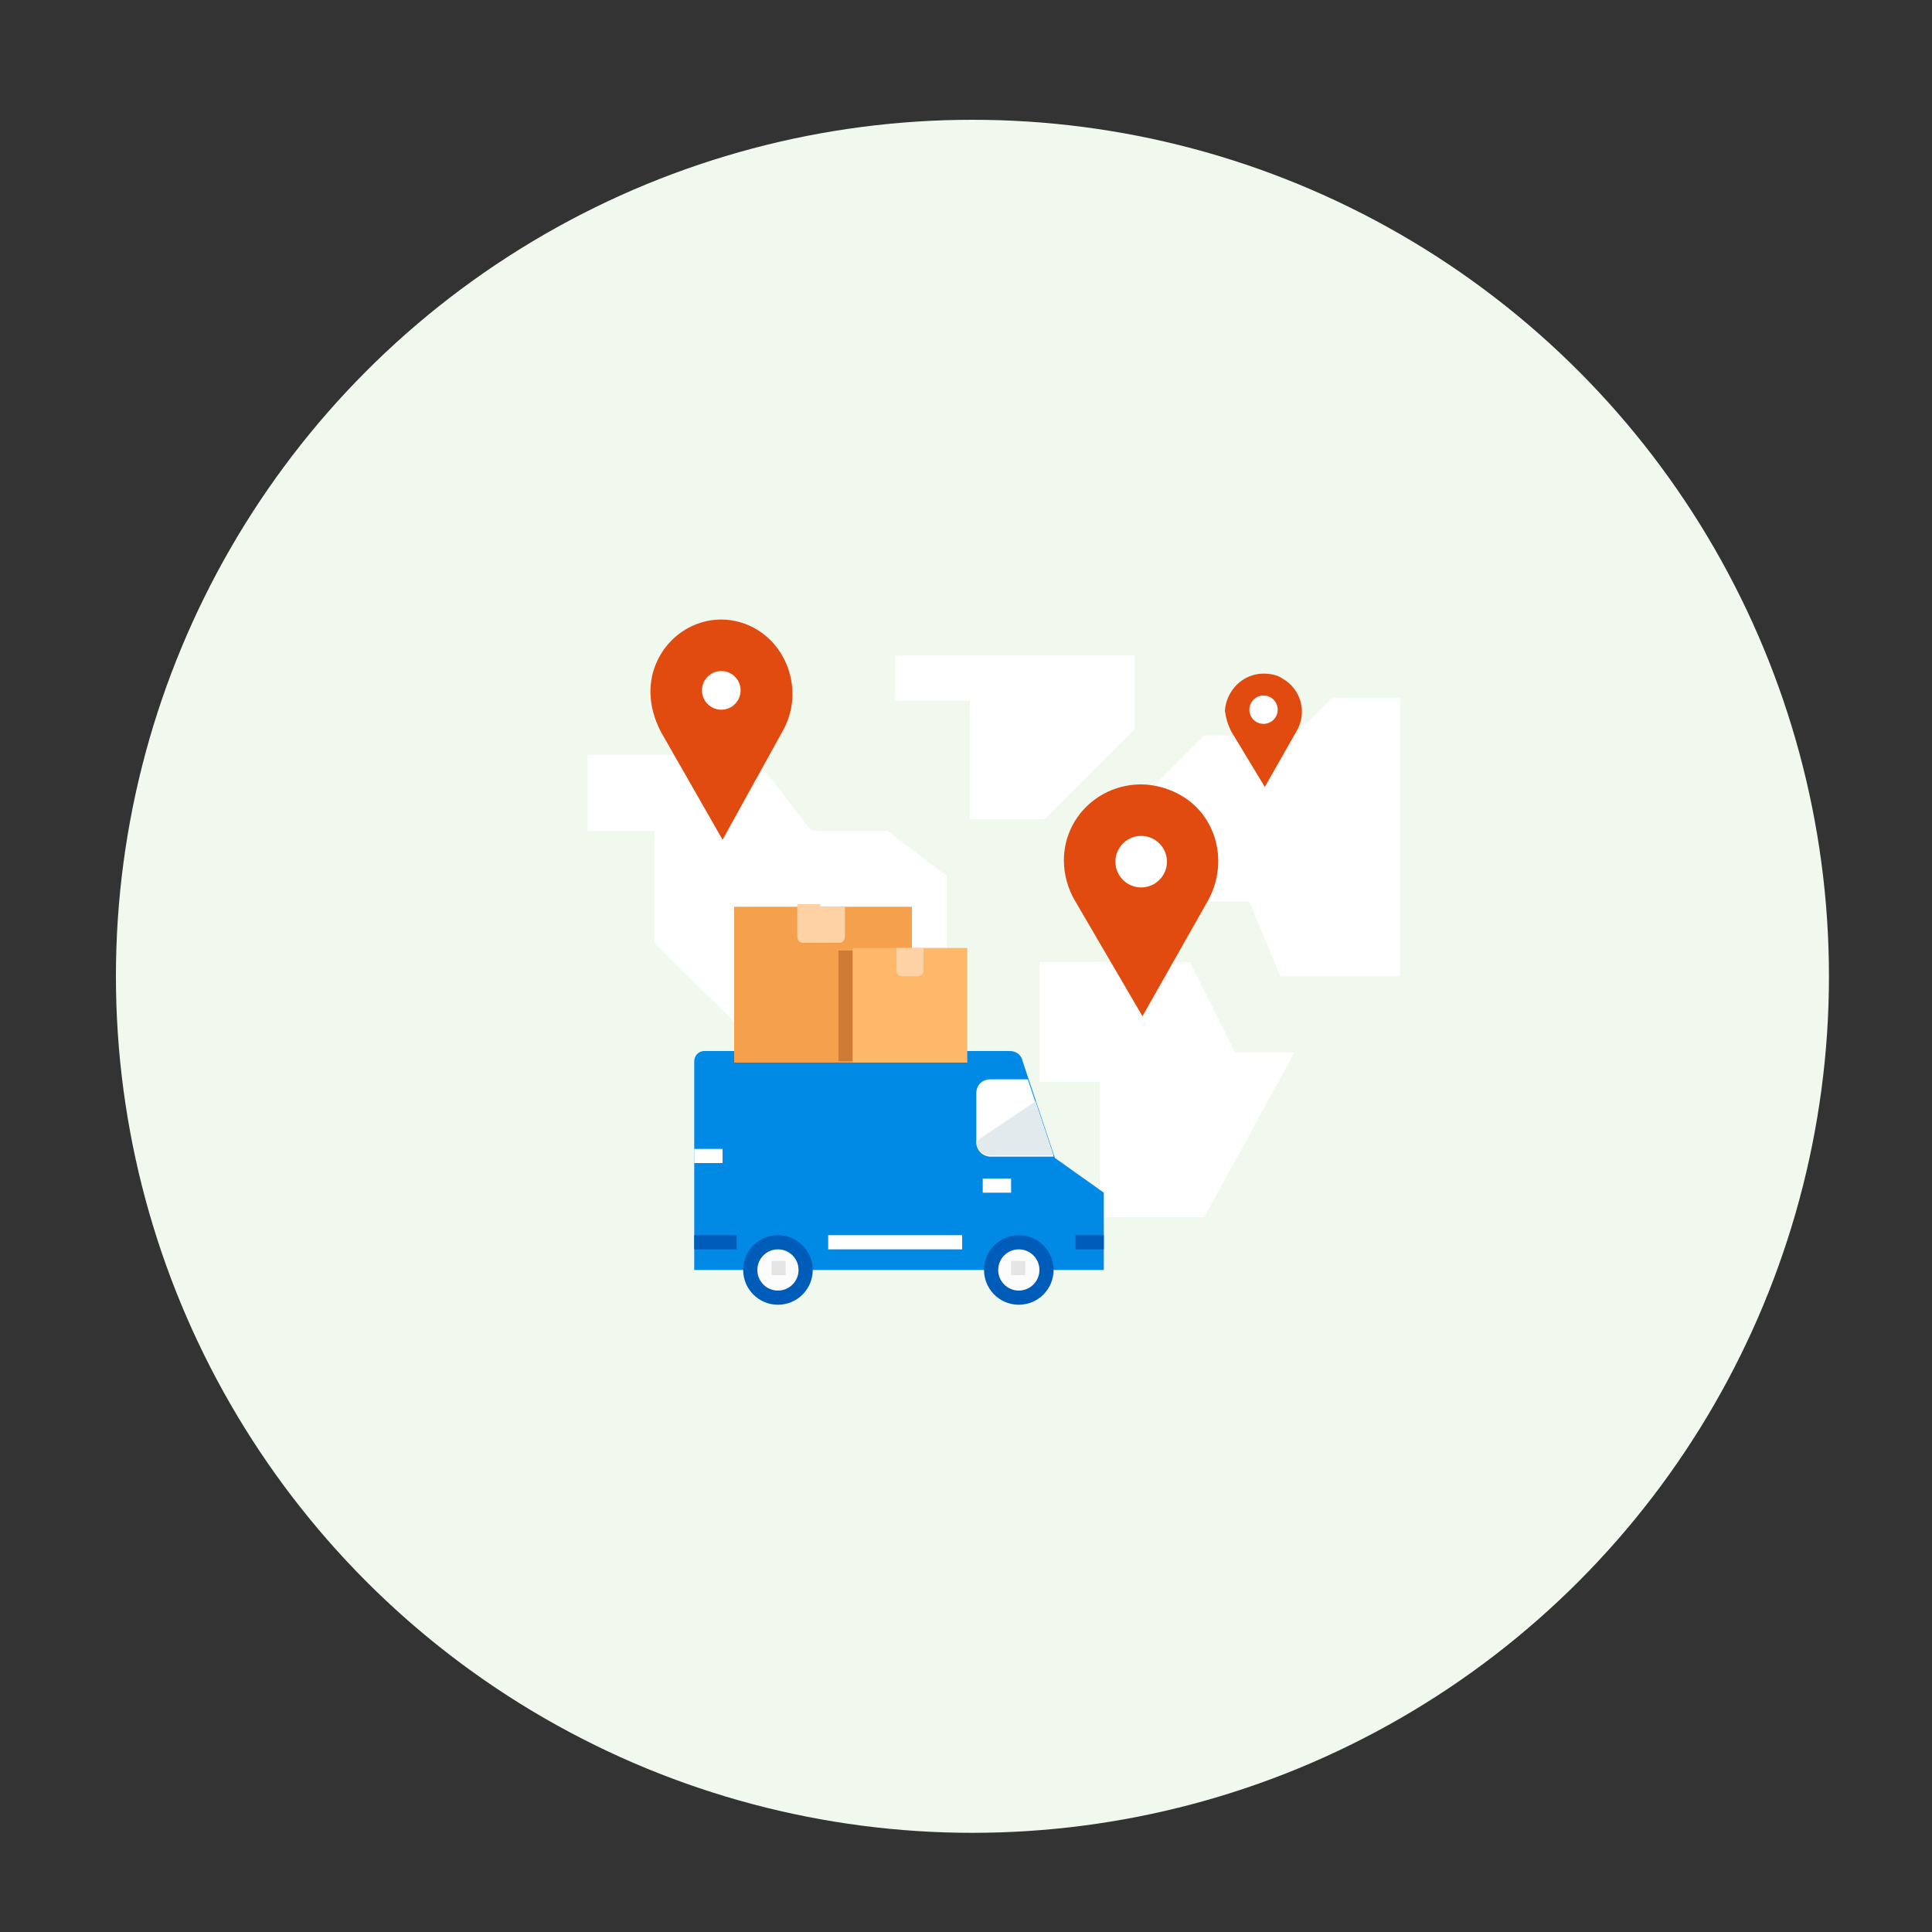 <?xml version="1.0" encoding="utf-8"?>
<!-- Generator: Adobe Illustrator 24.1.0, SVG Export Plug-In . SVG Version: 6.00 Build 0)  -->
<svg version="1.1" xmlns="http://www.w3.org/2000/svg" xmlns:xlink="http://www.w3.org/1999/xlink" x="0px" y="0px"
	 viewBox="0 0 150 150" style="enable-background:new 0 0 150 150;" xml:space="preserve">
<rect x="0" y="0" width="150" height="150" fill="#333333" stroke="none"/>
<style type="text/css">
	.st0{display:none;}
	.st1{display:inline;}
	.st2{fill:#F1F8EE;}
	.st3{fill:#324A5E;}
	.st4{fill:#E2EAED;}
	.st5{fill:#C9D6DD;}
	.st6{fill:#FFFFFD;}
	.st7{fill:#004DA0;}
	.st8{fill:#007ED3;}
	.st9{fill:#005CB9;}
	.st10{fill:#008AE5;}
	.st11{fill:#FFCF59;}
	.st12{fill:#FFC033;}
	.st13{fill:#E24B10;}
	.st14{fill:#FFFFFF;}
	.st15{fill:#F2AA0A;}
	.st16{fill:#0068B6;}
	.st17{fill:#009CE1;}
	.st18{fill:#9E9E9F;}
	.st19{fill:#D7000F;}
	.st20{fill:#F7F7F7;}
	.st21{fill:#F4A04D;}
	.st22{fill:#FFD2A6;}
	.st23{fill:#CE7B36;}
	.st24{fill:#FFB769;}
	.st25{fill:#8D9CA3;}
	.st26{fill:#FCFCFC;}
	.st27{fill:#E5E5E5;}
	.st28{fill:#EEF8FF;}
	.st29{fill:#CFCFCF;}
	.st30{fill:#DE4C3C;}
	.st31{fill:#CF4737;}
	.st32{fill:#C4C4C4;}
	.st33{fill:#2B3B4E;}
	.st34{fill:#ACB3BA;}
	.st35{fill:#AF652E;}
	.st36{fill:#8C8471;}
	.st37{fill:#DB2140;}
</style>
<g id="圖層_1" class="st0">
	<g class="st1">
		<circle class="st2" cx="75" cy="75" r="66.5"/>
	</g>
</g>
<g id="圖層_2" class="st0">
	<g class="st1">
		<g>
			<path class="st3" d="M101.6,50.1H76H51.2c-1.6,0-2.9,1.3-2.9,2.9v35.8c0,1.6,1.3,2.9,2.9,2.9H76h25.6c1.6,0,2.9-1.3,2.9-2.9V53.1
				C104.6,51.4,103.2,50.1,101.6,50.1z"/>
			<rect x="50.4" y="52.5" class="st4" width="51.9" height="34.4"/>
			<g>
				<polygon class="st5" points="100.8,72.2 100.8,69.2 84.7,85.3 87.7,85.3 				"/>
			</g>
			<g>
				<polygon class="st5" points="52,84.2 52,85.3 56.1,85.3 68.4,73 68.4,67.8 				"/>
				<polygon class="st5" points="58.2,85.3 60.1,85.3 68.4,76.9 68.4,75.1 				"/>
			</g>
			<g>
				<rect x="72.9" y="87.7" class="st5" width="7" height="0.7"/>
				<path class="st5" d="M76.6,51.3c0-0.3-0.2-0.5-0.5-0.5c-0.3,0-0.5,0.2-0.5,0.5c0,0.3,0.2,0.5,0.5,0.5
					C76.3,51.8,76.6,51.6,76.6,51.3z"/>
			</g>
			<path class="st4" d="M43.1,90.5v0.7c0,1,0.8,1.7,1.7,1.7H108c1,0,1.7-0.8,1.7-1.7v-0.7H43.1z"/>
			<path class="st5" d="M72.1,90.5c0.2,0.6,0.7,1,1.4,1h5.9c0.6,0,1.2-0.4,1.4-1H72.1z"/>
			<g>
				<g>
					<path class="st6" d="M102.4,52.5H50.4v34.4h51.9V52.5z M100.8,85.3H52V54h48.8V85.3z"/>
				</g>
				<g>
					<rect x="68.4" y="52.5" class="st6" width="1.6" height="34.4"/>
				</g>
			</g>
			<rect x="50.4" y="52.5" class="st7" width="51.9" height="3.5"/>
			<g>
				<path class="st7" d="M90.4,63.9c1.9,0,3.5-1.6,3.5-3.5h-7C86.9,62.4,88.4,63.9,90.4,63.9z"/>
				<path class="st8" d="M97.3,63.8c1.9,0,3.4-1.5,3.4-3.4h-6.8C93.9,62.3,95.4,63.8,97.3,63.8z"/>
				<path class="st7" d="M104.2,63.8c1.9,0,3.4-1.5,3.4-3.4h-6.8C100.7,62.3,102.3,63.8,104.2,63.8z"/>
				<path class="st7" d="M48.7,63.9c1.9,0,3.5-1.6,3.5-3.5h-7C45.2,62.4,46.8,63.9,48.7,63.9z"/>
				<path class="st8" d="M55.8,63.9c1.9,0,3.5-1.6,3.5-3.5h-7C52.2,62.4,53.8,63.9,55.8,63.9z"/>
				<path class="st7" d="M62.7,63.8c1.9,0,3.4-1.5,3.4-3.4h-6.8C59.3,62.3,60.8,63.8,62.7,63.8z"/>
				<path class="st8" d="M83.3,63.9c1.9,0,3.5-1.6,3.5-3.5h-7C79.8,62.4,81.4,63.9,83.3,63.9z"/>
				<path class="st8" d="M69.5,63.8c1.9,0,3.4-1.5,3.4-3.4h-6.8C66.1,62.3,67.7,63.8,69.5,63.8z"/>
				<path class="st7" d="M76.4,63.8c1.9,0,3.4-1.5,3.4-3.4H73C73,62.3,74.5,63.8,76.4,63.8z"/>
			</g>
			<polygon class="st9" points="107.6,60.5 45.2,60.5 50.4,54.8 102.4,54.8 			"/>
			<polygon class="st10" points="52.2,60.5 55.8,54.8 61.3,54.8 59.3,60.5 			"/>
			<polygon class="st10" points="66.1,60.5 67.3,54.8 72.9,54.8 73,60.5 			"/>
			<polygon class="st10" points="79.8,60.5 78.8,54.8 84.8,54.8 86.9,60.5 			"/>
			<polygon class="st10" points="93.9,60.5 90.9,54.8 96.6,54.8 100.7,60.5 			"/>
			<rect x="55.8" y="52.5" class="st8" width="5.6" height="2.3"/>
			<rect x="67.3" y="52.5" class="st8" width="5.6" height="2.3"/>
			<rect x="78.8" y="52.5" class="st8" width="6" height="2.3"/>
			<rect x="90.9" y="52.5" class="st8" width="5.8" height="2.3"/>
		</g>
		<g>
			<g>
				<path class="st11" d="M80.3,105v1.9c0,0.9-0.4,1.7-0.9,2.2s-1.4,0.9-2.2,0.9c-1.7,0-3.2-1.4-3.2-3.2V105H80.3L80.3,105z"/>
				<path class="st12" d="M77.2,106.9V105H74v1.9c0,1.7,1.4,3.2,3.2,3.2c0.6,0,1.1-0.2,1.6-0.4C77.8,109.1,77.2,108.1,77.2,106.9z"
					/>
				<path class="st11" d="M90.1,98.9L90.1,98.9l0-10.6c0-1.8-0.4-3.4-1-4.9c-2.5-6.3-9.1-7.5-9.1-7.5c-0.9-0.2-1.7-0.3-2.6-0.3
					c-3.5,0-6.7,1.4-9,3.7c-2.3,2.3-3.7,5.5-3.7,9v10.6h0l-1.2,3.7v1.5h27.9v-1.5L90.1,98.9z"/>
				<path class="st12" d="M89.1,83.4c-2.2-5.5-7.6-7.2-8.9-7.5l0,0c0,0,0,0,0,0c-0.2,0-0.3-0.1-0.3-0.1c-0.1,0-0.2,0-0.3-0.1
					c0,0,0,0,0,0c-0.1,0-0.2,0-0.3-0.1c0,0,0,0,0,0c-0.6-0.1-1.3-0.1-1.9-0.1c-3.5,0-6.7,1.4-9,3.7c-2.3,2.3-3.7,5.5-3.7,9v10.6h0
					l-1.2,3.7v1.5h5.8v-1.5l1.2-3.7h0V88.3c0-3.5,1.4-6.7,3.7-9c0.8-0.8,1.6-1.4,2.6-2c0.6-0.4,1.4,0.1,1.3,0.8c0,0.3,0,0.5,0,0.8
					c0.2,3.8,3.3,6.9,7.2,7c1.6,0.1,3.1-0.4,4.4-1.2C89.4,84.2,89.3,83.8,89.1,83.4z"/>
				<path class="st13" d="M85.4,72.4c3.4,0,6.1,2.7,6.1,6.1c0,2-1,3.8-2.5,4.9c-1,0.8-2.3,1.2-3.6,1.2c-3.4,0-6.1-2.7-6.1-6.1
					c0-1,0.2-1.9,0.6-2.7h0C80.9,73.8,83,72.4,85.4,72.4z"/>
				<path class="st14" d="M85.8,82.3c-0.4,0-0.7-0.3-0.7-0.7v-4.3l-0.3,0.3c-0.3,0.3-0.8,0.3-1,0c-0.3-0.3-0.3-0.8,0-1l1.6-1.5
					c0.2-0.2,0.5-0.3,0.8-0.1c0.3,0.1,0.4,0.4,0.4,0.7v6C86.5,81.9,86.2,82.3,85.8,82.3z"/>
			</g>
			<path class="st15" d="M92.9,104v0.4c0,0.7-0.6,1.3-1.3,1.3H80.3H74h-11c-0.7,0-1.3-0.6-1.3-1.3V104c0-0.7,0.6-1.3,1.3-1.3h0.3
				h27.9h0.3C92.3,102.6,92.9,103.2,92.9,104z"/>
		</g>
		<g>
			<path class="st9" d="M109.6,49.8c-0.3,0-0.6-0.2-0.7-0.4c-0.8-1.4-1.9-2.7-3.2-3.6c-0.4-0.3-0.5-0.8-0.2-1.2
				c0.3-0.4,0.8-0.5,1.2-0.2c1.5,1.1,2.8,2.5,3.7,4.2c0.2,0.4,0.1,0.9-0.3,1.1C109.8,49.8,109.7,49.8,109.6,49.8z"/>
			<path class="st9" d="M114,48.2c-0.3,0-0.6-0.2-0.8-0.5c-1.2-2.6-3.2-4.8-5.7-6.3c-0.4-0.2-0.5-0.8-0.3-1.1
				c0.2-0.4,0.8-0.5,1.1-0.3c2.7,1.7,4.9,4.1,6.3,7c0.2,0.4,0,0.9-0.4,1.1C114.2,48.2,114.1,48.2,114,48.2z"/>
		</g>
		<g>
			<path class="st9" d="M38.4,92.2c0.3,0,0.6,0.2,0.7,0.4c0.8,1.4,1.9,2.7,3.2,3.6c0.4,0.3,0.5,0.8,0.2,1.2
				c-0.3,0.4-0.8,0.5-1.2,0.2c-1.5-1.1-2.8-2.5-3.7-4.2c-0.2-0.4-0.1-0.9,0.3-1.1C38.2,92.2,38.3,92.2,38.4,92.2z"/>
			<path class="st9" d="M34,93.8c0.3,0,0.6,0.2,0.8,0.5c1.2,2.6,3.2,4.8,5.7,6.3c0.4,0.2,0.5,0.8,0.3,1.1c-0.2,0.4-0.8,0.5-1.1,0.3
				c-2.7-1.7-4.9-4.1-6.3-7c-0.2-0.4,0-0.9,0.4-1.1C33.8,93.8,33.9,93.8,34,93.8z"/>
		</g>
	</g>
</g>
<g id="圖層_3" class="st0">
	<g class="st1">
		<path class="st4" d="M98.4,89.6V50.3c0-1.2-1-2.2-2.2-2.2H58.4c-1.2,0-2.2,1-2.2,2.2v39.3c0,1.2,1,2.2,2.2,2.2h37.8
			C97.4,91.8,98.4,90.8,98.4,89.6z"/>
		<g>
			<path class="st14" d="M95.9,85.5V46.3c0-1.2-1-2.2-2.2-2.2H55.9c-1.2,0-2.2,1-2.2,2.2v39.3c0,1.2,1,2.2,2.2,2.2h37.8
				C94.9,87.7,95.9,86.7,95.9,85.5z"/>
		</g>
		<g>
			<path class="st16" d="M59.1,49.5h0.2c0.4,0,0.7,0,0.6,0.5c-0.1,0.5-0.4,0.5-0.8,0.5H59L59.1,49.5z M57.7,52.7h1l0.2-1.3h0.6
				c0.9,0,1.4-0.4,1.6-1.4c0.1-0.9-0.4-1.3-1.2-1.3h-1.5L57.7,52.7z"/>
			<path class="st17" d="M65.1,48.8l-0.3,1.7h0c0.2-0.2,0.4-0.4,0.7-0.4c0.5,0,0.7,0.4,0.7,1l-0.2,1.4h-0.8l0.2-1.2
				c0-0.3,0-0.5-0.3-0.5c-0.3,0-0.4,0.3-0.5,0.5l-0.2,1.2h-0.8l0.5-3.7H65.1z"/>
			<path class="st17" d="M67.9,50.8c0.3,0,0.5,0.2,0.4,0.5c0,0.3-0.3,0.5-0.6,0.5c-0.3,0-0.5-0.2-0.4-0.5
				C67.3,51.1,67.6,50.8,67.9,50.8z M68,50.1c-0.7,0-1.4,0.4-1.5,1.2c-0.1,0.8,0.4,1.2,1.1,1.2c0.7,0,1.4-0.4,1.5-1.2
				C69.2,50.6,68.7,50.1,68,50.1z"/>
			<path class="st17" d="M70.2,50.5L70.2,50.5c0.2-0.3,0.5-0.4,0.7-0.4c0.3,0,0.6,0.1,0.7,0.4c0.2-0.3,0.5-0.4,0.8-0.4
				c0.5,0,0.7,0.4,0.6,0.9l-0.2,1.4H72l0.2-1.1c0-0.2,0.1-0.6-0.2-0.6c-0.4,0-0.4,0.3-0.5,0.6l-0.2,1.1h-0.8l0.2-1.1
				c0-0.3,0.1-0.6-0.2-0.6c-0.3,0-0.4,0.4-0.4,0.6l-0.2,1.1h-0.8l0.3-2.3h0.8L70.2,50.5z"/>
			<path class="st17" d="M74,51c0.1-0.2,0.3-0.4,0.5-0.4c0.2,0,0.4,0.1,0.4,0.4H74z M75.6,51.4c0.1-0.8-0.2-1.3-1-1.3
				c-0.7,0-1.3,0.5-1.4,1.2c-0.1,0.8,0.4,1.2,1.1,1.2c0.5,0,1-0.2,1.2-0.8h-0.7c-0.1,0.2-0.2,0.2-0.4,0.2c-0.3,0-0.4-0.2-0.4-0.5
				L75.6,51.4L75.6,51.4z"/>
			<g>
				<path class="st17" d="M63.9,50l0.2-1.2c-0.2-0.1-0.4-0.2-0.6-0.2l-0.1,1C63.6,49.6,63.8,49.8,63.9,50z"/>
				<path class="st17" d="M63.7,51.3c-0.2,0.2-0.5,0.3-0.7,0.4l-0.1,1c0.2,0,0.4-0.1,0.7-0.2L63.7,51.3z"/>
			</g>
			<path class="st16" d="M62.8,52.6l0.1-1c-0.1,0-0.1,0-0.2,0c-0.6,0-0.9-0.4-0.8-1c0.1-0.6,0.5-1.1,1.1-1.1c0.1,0,0.1,0,0.2,0
				l0.1-1c-0.1,0-0.1,0-0.2,0c-0.5,0-1.1,0.2-1.5,0.6c-0.4,0.4-0.7,0.9-0.7,1.4c-0.1,0.6,0,1.1,0.4,1.5c0.3,0.4,0.8,0.6,1.3,0.6
				C62.7,52.7,62.8,52.7,62.8,52.6z"/>
		</g>
		<path class="st18" d="M69.4,48.8c0.1,0,0.2,0.1,0.2,0.3c0,0.1-0.2,0.3-0.3,0.3c-0.1,0-0.2-0.2-0.2-0.3
			C69.1,48.9,69.3,48.8,69.4,48.8z M69.3,49.5c0.3,0,0.5-0.2,0.5-0.5c0-0.2-0.1-0.5-0.4-0.5c-0.3,0-0.5,0.2-0.5,0.5
			C68.9,49.3,69.1,49.5,69.3,49.5z"/>
		<path class="st18" d="M70.5,48.6h0.1l0.4,0.6h0l0.1-0.6h0.2l-0.1,0.9H71l-0.4-0.6h0l-0.1,0.6h-0.2L70.5,48.6z"/>
		<path class="st18" d="M72,49.3h0.2l0,0.1h-0.4l0.1-0.9h0.2L72,49.3z"/>
		<path class="st18" d="M73,49.5h-0.2l0.1-0.9h0.2L73,49.5z"/>
		<path class="st18" d="M73.9,48.6H74l0.4,0.6h0l0.1-0.6h0.2l-0.1,0.9h-0.1L74,48.9h0l-0.1,0.6h-0.2L73.9,48.6z"/>
		<path class="st18" d="M75.5,48.8l0,0.2h0.3l0,0.1h-0.3l0,0.2h0.3l0,0.1h-0.4l0.1-0.9h0.4l0,0.1L75.5,48.8L75.5,48.8z"/>
		<g>
			<path class="st19" d="M79.8,49.5h-1.2L78,52.8h-1l0.7-3.3h-1.2l0.2-0.8H80L79.8,49.5z"/>
			<path class="st19" d="M82.7,50.4c0,0,0,0.1,0,0.2c0,0.1,0,0.1,0,0.2l-0.4,2h-0.9l0.3-1.5c0-0.1,0-0.2,0.1-0.3c0-0.1,0-0.2,0-0.2
				c0-0.1,0-0.2-0.1-0.3c-0.1-0.1-0.2-0.1-0.3-0.1c-0.1,0-0.2,0-0.2,0.1c-0.1,0-0.2,0.1-0.3,0.2l-0.5,2.2h-0.9l0.9-4.3h0.9L80.9,50
				c0.2-0.1,0.4-0.2,0.5-0.3c0.2-0.1,0.3-0.1,0.5-0.1c0.3,0,0.5,0.1,0.6,0.2C82.6,50,82.7,50.2,82.7,50.4z"/>
			<path class="st19" d="M84.6,52.5c-0.1,0-0.1,0.1-0.2,0.1c-0.1,0.1-0.2,0.1-0.2,0.1c-0.1,0-0.2,0.1-0.3,0.1c-0.1,0-0.2,0-0.3,0
				c-0.2,0-0.4-0.1-0.6-0.2c-0.1-0.1-0.2-0.3-0.2-0.6c0-0.2,0.1-0.5,0.2-0.6c0.1-0.2,0.3-0.3,0.5-0.4c0.2-0.1,0.4-0.2,0.7-0.2
				c0.3,0,0.6-0.1,0.9-0.1c0,0,0,0,0-0.1c0,0,0-0.1,0-0.1c0-0.1-0.1-0.2-0.2-0.3c-0.1-0.1-0.3-0.1-0.5-0.1c-0.1,0-0.3,0-0.5,0.1
				c-0.2,0.1-0.3,0.1-0.4,0.1h-0.1l0.1-0.7c0.1,0,0.3-0.1,0.5-0.1c0.2,0,0.4-0.1,0.7-0.1c0.4,0,0.8,0.1,1,0.2
				c0.2,0.1,0.3,0.3,0.3,0.6c0,0,0,0.1,0,0.1c0,0.1,0,0.1,0,0.2l-0.4,2.1h-0.9L84.6,52.5z M84.8,51.3c-0.2,0-0.3,0-0.5,0.1
				c-0.1,0-0.3,0-0.4,0.1c-0.1,0-0.2,0.1-0.2,0.2c-0.1,0.1-0.1,0.2-0.1,0.3c0,0.1,0,0.2,0.1,0.2c0.1,0,0.2,0.1,0.3,0.1
				c0.1,0,0.2,0,0.3-0.1c0.1,0,0.2-0.1,0.3-0.2L84.8,51.3z"/>
			<path class="st19" d="M87.5,49.7l-0.7,3.1H86l0.7-3.1H87.5z M87.8,48.5l-0.2,0.8h-1l0.2-0.8H87.8z"/>
		</g>
		<path class="st20" d="M91.9,81.8c0,0.5-0.4,0.9-0.9,0.9H58.2c-0.5,0-0.9-0.4-0.9-0.9c0-0.5,0.4-0.9,0.9-0.9h32.9
			C91.5,80.9,91.9,81.3,91.9,81.8z"/>
		<path class="st20" d="M91.9,79.2c0,0.5-0.4,0.9-0.9,0.9H58.2c-0.5,0-0.9-0.4-0.9-0.9c0-0.5,0.4-0.9,0.9-0.9h32.9
			C91.5,78.3,91.9,78.7,91.9,79.2z"/>
		<path class="st20" d="M91.9,76.6c0,0.5-0.4,0.9-0.9,0.9H58.2c-0.5,0-0.9-0.4-0.9-0.9c0-0.5,0.4-0.9,0.9-0.9h32.9
			C91.5,75.7,91.9,76.1,91.9,76.6z"/>
		<path class="st20" d="M91.9,74c0,0.5-0.4,0.9-0.9,0.9H58.2c-0.5,0-0.9-0.4-0.9-0.9c0-0.5,0.4-0.9,0.9-0.9h32.9
			C91.5,73.1,91.9,73.5,91.9,74z"/>
		<path class="st20" d="M91.9,71.4c0,0.5-0.4,0.9-0.9,0.9H58.2c-0.5,0-0.9-0.4-0.9-0.9c0-0.5,0.4-0.9,0.9-0.9h32.9
			C91.5,70.5,91.9,70.9,91.9,71.4z"/>
		<path class="st20" d="M91.9,68.8c0,0.5-0.4,0.9-0.9,0.9H58.2c-0.5,0-0.9-0.4-0.9-0.9s0.4-0.9,0.9-0.9h32.9
			C91.5,67.9,91.9,68.3,91.9,68.8z"/>
		<path class="st20" d="M91.9,64.5c0,0.5-0.4,0.9-0.9,0.9H58.2c-0.5,0-0.9-0.4-0.9-0.9c0-0.5,0.4-0.9,0.9-0.9h32.9
			C91.5,63.6,91.9,64,91.9,64.5z"/>
		<path class="st20" d="M91.9,61.9c0,0.5-0.4,0.9-0.9,0.9H58.2c-0.5,0-0.9-0.4-0.9-0.9c0-0.5,0.4-0.9,0.9-0.9h32.9
			C91.5,61,91.9,61.4,91.9,61.9z"/>
		<path class="st20" d="M91.9,59.3c0,0.5-0.4,0.9-0.9,0.9H58.2c-0.5,0-0.9-0.4-0.9-0.9c0-0.5,0.4-0.9,0.9-0.9h32.9
			C91.5,58.4,91.9,58.8,91.9,59.3z"/>
		<path class="st20" d="M91.9,56.7c0,0.5-0.4,0.9-0.9,0.9H58.2c-0.5,0-0.9-0.4-0.9-0.9c0-0.5,0.4-0.9,0.9-0.9h32.9
			C91.5,55.8,91.9,56.2,91.9,56.7z"/>
		<g>
			<rect x="49.2" y="71.4" class="st21" width="39.1" height="34.2"/>
			<path class="st22" d="M68.4,71.3h-5.1v7c0,0.8,0.6,1.4,1.3,1.4h8.3c0.7,0,1.3-0.6,1.3-1.4v-7H68.4z"/>
			<g>
				<rect x="72.3" y="81.2" class="st23" width="14.7" height="24.5"/>
				<rect x="75.5" y="80.7" class="st24" width="25.3" height="25.3"/>
				<path class="st22" d="M91.3,80.5H85v5c0,0.6,0.7,1,1.6,1h3.1c0.9,0,1.6-0.4,1.6-1V80.5L91.3,80.5z"/>
			</g>
		</g>
	</g>
</g>
<g id="圖層_8" class="st0">
	<g class="st1">
		<g>
			<g id="XMLID_38_">
				<rect id="XMLID_39_" x="69" y="99.9" class="st4" width="45.7" height="5.4"/>
			</g>
			<g id="XMLID_36_">
				<rect id="XMLID_37_" x="75.7" y="37.8" class="st5" width="32.2" height="67.5"/>
			</g>
			<g id="XMLID_34_">
				<rect id="XMLID_35_" x="82.6" y="37.8" class="st4" width="18.4" height="67.5"/>
			</g>
			<g id="XMLID_32_">
				<rect id="XMLID_33_" x="82.6" y="94.6" class="st25" width="18.4" height="10.7"/>
			</g>
			<g id="XMLID_25_">
				<g id="XMLID_30_">
					<rect id="XMLID_31_" x="80.3" y="47" class="st10" width="4.6" height="6.1"/>
				</g>
				<g id="XMLID_28_">
					<rect id="XMLID_29_" x="89.5" y="47" class="st10" width="4.6" height="6.1"/>
				</g>
				<g id="XMLID_26_">
					<rect id="XMLID_27_" x="98.7" y="47" class="st9" width="4.6" height="6.1"/>
				</g>
			</g>
			<g id="XMLID_18_">
				<g id="XMLID_23_">
					<rect id="XMLID_24_" x="80.3" y="57.7" class="st9" width="4.6" height="6.1"/>
				</g>
				<g id="XMLID_21_">
					<rect id="XMLID_22_" x="89.5" y="57.7" class="st9" width="4.6" height="6.1"/>
				</g>
				<g id="XMLID_19_">
					<rect id="XMLID_20_" x="98.7" y="57.7" class="st10" width="4.6" height="6.1"/>
				</g>
			</g>
			<g id="XMLID_11_">
				<g id="XMLID_16_">
					<rect id="XMLID_17_" x="80.3" y="68.5" class="st10" width="4.6" height="6.1"/>
				</g>
				<g id="XMLID_14_">
					<rect id="XMLID_15_" x="89.5" y="68.5" class="st10" width="4.6" height="6.1"/>
				</g>
				<g id="XMLID_12_">
					<rect id="XMLID_13_" x="98.7" y="68.5" class="st10" width="4.6" height="6.1"/>
				</g>
			</g>
			<g id="XMLID_4_">
				<g id="XMLID_9_">
					<rect id="XMLID_10_" x="80.3" y="79.2" class="st8" width="4.6" height="6.1"/>
				</g>
				<g id="XMLID_7_">
					<rect id="XMLID_8_" x="89.5" y="79.2" class="st8" width="4.6" height="6.1"/>
				</g>
				<g id="XMLID_5_">
					<rect id="XMLID_6_" x="98.7" y="79.2" class="st8" width="4.6" height="6.1"/>
				</g>
			</g>
			<g id="XMLID_1_">
				<g id="XMLID_2_">
					<rect id="XMLID_3_" x="89.5" y="94.6" class="st14" width="4.6" height="10.7"/>
				</g>
			</g>
		</g>
		<path class="st10" d="M48.9,109.2V91.3c0-0.5,0.4-0.8,0.8-0.8h26.1c0.5,0,1,0.3,1.1,0.8l2.7,8.2l4.2,3v6.6L48.9,109.2L48.9,109.2z
			"/>
		<g>
			<rect x="81.6" y="106.2" class="st9" width="2.4" height="1.2"/>
			<rect x="48.9" y="106.2" class="st9" width="3.6" height="1.2"/>
		</g>
		<rect x="73.7" y="101.3" class="st14" width="2.4" height="1.2"/>
		<g>
			<rect x="60.4" y="106.2" class="st6" width="11.5" height="1.2"/>
			<rect x="48.9" y="98.9" class="st6" width="2.4" height="1.2"/>
		</g>
		<path class="st14" d="M73.1,94.1v4.2c0,0.7,0.5,1.2,1.2,1.2h5.4l-2.2-6.6h-3.2C73.6,92.9,73.1,93.4,73.1,94.1z"/>
		<path class="st4" d="M73.1,98.3c0,0.7,0.5,1.2,1.2,1.2h5.4l-1.5-4.6L73.1,98.3z"/>
		<g>
			<circle class="st9" cx="56.2" cy="109.2" r="3"/>
			<circle class="st9" cx="76.7" cy="109.2" r="3"/>
		</g>
		<g>
			<circle class="st26" cx="56.2" cy="109.2" r="1.8"/>
			<circle class="st26" cx="76.7" cy="109.2" r="1.8"/>
		</g>
		<g>
			<rect x="55.6" y="108.6" class="st27" width="1.2" height="1.2"/>
			<rect x="76.1" y="108.6" class="st27" width="1.2" height="1.2"/>
		</g>
		<g>
			<rect x="52.4" y="78.1" class="st21" width="15.2" height="13.3"/>
			<path class="st22" d="M59.8,78.1h-2v2.7c0,0.3,0.2,0.5,0.5,0.5h3.2c0.3,0,0.5-0.2,0.5-0.5v-2.7H59.8z"/>
			<g>
				<rect x="61.3" y="81.9" class="st23" width="5.7" height="9.5"/>
				<rect x="62.6" y="81.7" class="st24" width="9.8" height="9.8"/>
				<path class="st22" d="M68.7,81.6h-2.4v1.9c0,0.2,0.3,0.4,0.6,0.4h1.2c0.3,0,0.6-0.2,0.6-0.4V81.6L68.7,81.6z"/>
			</g>
		</g>
		<path class="st9" d="M45.8,102.5H39c-0.4,0-0.8-0.3-0.8-0.8l0,0c0-0.4,0.3-0.8,0.8-0.8h6.8c0.4,0,0.8,0.3,0.8,0.8l0,0
			C46.5,102.2,46.2,102.5,45.8,102.5z"/>
		<path class="st9" d="M42.8,99.5H36c-0.4,0-0.8-0.3-0.8-0.8l0,0c0-0.4,0.3-0.8,0.8-0.8h6.8c0.4,0,0.8,0.3,0.8,0.8l0,0
			C43.5,99.2,43.2,99.5,42.8,99.5z"/>
	</g>
</g>
<g id="圖層_4" class="st0">
	<g class="st1">
		<g>
			<g id="XMLID_1339_">
				<rect id="XMLID_1340_" x="68.9" y="100.1" class="st4" width="46.1" height="5.4"/>
			</g>
			<g id="XMLID_1341_">
				<rect id="XMLID_1342_" x="75.7" y="37.5" class="st5" width="32.5" height="68"/>
			</g>
			<g id="XMLID_1343_">
				<rect id="XMLID_1344_" x="82.7" y="37.5" class="st4" width="18.6" height="68"/>
			</g>
			<g id="XMLID_1345_">
				<rect id="XMLID_1346_" x="82.7" y="94.7" class="st25" width="18.6" height="10.8"/>
			</g>
			<g id="XMLID_1347_">
				<g id="XMLID_1348_">
					<rect id="XMLID_1349_" x="80.4" y="46.8" class="st10" width="4.6" height="6.2"/>
				</g>
				<g id="XMLID_1350_">
					<rect id="XMLID_1351_" x="89.6" y="46.8" class="st10" width="4.6" height="6.2"/>
				</g>
				<g id="XMLID_1352_">
					<rect id="XMLID_1353_" x="98.9" y="46.8" class="st9" width="4.6" height="6.2"/>
				</g>
			</g>
			<g id="XMLID_1354_">
				<g id="XMLID_1355_">
					<rect id="XMLID_1356_" x="80.4" y="57.6" class="st9" width="4.6" height="6.2"/>
				</g>
				<g id="XMLID_1357_">
					<rect id="XMLID_1358_" x="89.6" y="57.6" class="st9" width="4.6" height="6.2"/>
				</g>
				<g id="XMLID_1359_">
					<rect id="XMLID_1360_" x="98.9" y="57.6" class="st10" width="4.6" height="6.2"/>
				</g>
			</g>
			<g id="XMLID_1361_">
				<g id="XMLID_1362_">
					<rect id="XMLID_1363_" x="80.4" y="68.4" class="st10" width="4.6" height="6.2"/>
				</g>
				<g id="XMLID_1364_">
					<rect id="XMLID_1365_" x="89.6" y="68.4" class="st10" width="4.6" height="6.2"/>
				</g>
				<g id="XMLID_1366_">
					<rect id="XMLID_1367_" x="98.9" y="68.4" class="st10" width="4.6" height="6.2"/>
				</g>
			</g>
			<g id="XMLID_1368_">
				<g id="XMLID_1369_">
					<rect id="XMLID_1370_" x="80.4" y="79.2" class="st8" width="4.6" height="6.2"/>
				</g>
				<g id="XMLID_1371_">
					<rect id="XMLID_1372_" x="89.6" y="79.2" class="st8" width="4.6" height="6.2"/>
				</g>
				<g id="XMLID_1373_">
					<rect id="XMLID_1374_" x="98.9" y="79.2" class="st8" width="4.6" height="6.2"/>
				</g>
			</g>
			<g id="XMLID_1375_">
				<g id="XMLID_1376_">
					<rect id="XMLID_1377_" x="89.6" y="94.7" class="st14" width="4.6" height="10.8"/>
				</g>
			</g>
		</g>
		<path class="st10" d="M48.7,109.5v-18c0-0.5,0.4-0.9,0.9-0.9h26.3c0.5,0,1,0.3,1.2,0.8l2.8,8.3l4.3,3v6.7L48.7,109.5L48.7,109.5z"
			/>
		<g>
			<rect x="81.6" y="106.4" class="st9" width="2.4" height="1.2"/>
			<rect x="48.7" y="106.4" class="st9" width="3.7" height="1.2"/>
		</g>
		<rect x="73.7" y="101.5" class="st14" width="2.4" height="1.2"/>
		<g>
			<rect x="60.3" y="106.4" class="st6" width="11.6" height="1.2"/>
			<rect x="48.7" y="99.1" class="st6" width="2.4" height="1.2"/>
		</g>
		<path class="st14" d="M73.1,94.2v4.3c0,0.7,0.5,1.2,1.2,1.2h5.5L77.5,93h-3.2C73.6,93,73.1,93.6,73.1,94.2z"/>
		<path class="st4" d="M73.1,98.5c0,0.7,0.5,1.2,1.2,1.2h5.5l-1.6-4.7L73.1,98.5z"/>
		<g>
			<circle class="st9" cx="56" cy="109.5" r="3"/>
			<circle class="st9" cx="76.7" cy="109.5" r="3"/>
		</g>
		<g>
			<circle class="st26" cx="56" cy="109.5" r="1.8"/>
			<circle class="st26" cx="76.7" cy="109.5" r="1.8"/>
		</g>
		<g>
			<rect x="55.4" y="108.8" class="st27" width="1.2" height="1.2"/>
			<rect x="76.1" y="108.8" class="st27" width="1.2" height="1.2"/>
		</g>
		<g>
			<rect x="52.2" y="78.1" class="st21" width="15.3" height="13.4"/>
			<path class="st22" d="M59.7,78.1h-2v2.7c0,0.3,0.2,0.5,0.5,0.5h3.2c0.3,0,0.5-0.2,0.5-0.5v-2.7H59.7z"/>
			<g>
				<rect x="61.2" y="81.9" class="st23" width="5.7" height="9.6"/>
				<rect x="62.5" y="81.7" class="st24" width="9.9" height="9.9"/>
				<path class="st22" d="M68.6,81.7h-2.4v1.9c0,0.2,0.3,0.4,0.6,0.4H68c0.3,0,0.6-0.2,0.6-0.4V81.7L68.6,81.7z"/>
			</g>
		</g>
		<path class="st9" d="M45.6,102.7h-6.9c-0.4,0-0.7-0.3-0.7-0.7v-0.1c0-0.4,0.3-0.7,0.7-0.7h6.9c0.4,0,0.7,0.3,0.7,0.7v0.1
			C46.3,102.4,46,102.7,45.6,102.7z"/>
		<path class="st9" d="M42.6,99.7h-6.9c-0.4,0-0.7-0.3-0.7-0.7v-0.1c0-0.4,0.3-0.7,0.7-0.7h6.9c0.4,0,0.7,0.3,0.7,0.7V99
			C43.3,99.4,43,99.7,42.6,99.7z"/>
	</g>
	<g class="st1">
		<circle class="st28" cx="75" cy="75" r="66.5"/>
	</g>
</g>
<g id="圖層_5" class="st0">
	<g class="st1">
		<g>
			<path class="st10" d="M87,63.5c1.2,0,2.1-0.9,2.1-2.1c0-1.2-0.9-2.1-2.1-2.1h-5.3v4.2H87z"/>
			<path class="st10" d="M87,90.9c1.2,0,2.1-0.9,2.1-2.1s-0.9-2.1-2.1-2.1h-5.3v4.2H87z"/>
			<path class="st10" d="M81.7,54c1.2,0,2.1-0.9,2.1-2.1s-0.9-2.1-2.1-2.1h-6.3V54H81.7z"/>
			<path class="st10" d="M81.7,100.4c1.2,0,2.1-0.9,2.1-2.1s-0.9-2.1-2.1-2.1h-6.3v4.2H81.7z"/>
		</g>
		<g>
			<path class="st10" d="M85.9,61.4h-4.2v2.1H87c1.2,0,2.1-0.9,2.1-2.1c0-0.8-0.4-1.5-1.1-1.8C87.9,60.6,87,61.4,85.9,61.4z"/>
			<path class="st10" d="M88,87c-0.1,1.1-1,1.8-2.1,1.8h-4.2v2.1H87c1.2,0,2.1-0.9,2.1-2.1C89.1,88.1,88.7,87.4,88,87z"/>
			<path class="st10" d="M80.6,51.9h-5.3V54h6.3c1.2,0,2.1-0.9,2.1-2.1c0-0.8-0.4-1.5-1.1-1.8C82.6,51.1,81.7,51.9,80.6,51.9z"/>
			<path class="st10" d="M82.7,96.5c-0.1,1.1-1,1.8-2.1,1.8h-5.3v2.1h6.3c1.2,0,2.1-0.9,2.1-2.1C83.8,97.6,83.4,96.9,82.7,96.5z"/>
		</g>
		<path class="st29" d="M110.5,80.4H65.9l-13.7-6.3v-4.2h51.3c0.9,0,1.8,0.3,2.5,0.8l6.2,4.6c0.7,0.5,1.1,1.4,1.1,2.2l0,0
			C113.3,79.1,112.1,80.4,110.5,80.4C110.5,80.4,110.5,80.4,110.5,80.4z"/>
		<polygon class="st30" points="56.4,59.3 52.2,59.3 52.2,69.8 60.6,69.8 		"/>
		<g>
			<rect x="99.6" y="73" class="st9" width="2.1" height="2.1"/>
			<rect x="95.4" y="73" class="st9" width="2.1" height="2.1"/>
			<rect x="91.2" y="73" class="st9" width="2.1" height="2.1"/>
			<rect x="87" y="73" class="st9" width="2.1" height="2.1"/>
			<rect x="82.7" y="73" class="st9" width="2.1" height="2.1"/>
			<rect x="78.5" y="73" class="st9" width="2.1" height="2.1"/>
			<rect x="74.3" y="73" class="st9" width="2.1" height="2.1"/>
			<rect x="70.1" y="73" class="st9" width="2.1" height="2.1"/>
		</g>
		<g>
			<polygon class="st29" points="73.2,44.5 64.8,44.5 77.5,69.8 90.1,69.8 			"/>
			<polygon class="st29" points="73.2,105.5 64.8,105.5 77.5,80.2 90.1,80.2 			"/>
		</g>
		<polygon class="st9" points="103.8,75.1 111.9,75.1 109.1,73 103.8,73 		"/>
		<polygon class="st31" points="52.2,69.8 52.2,69.8 60.6,69.8 59,65.8 		"/>
		<polygon class="st32" points="75.9,66.7 77.5,69.8 90.1,69.8 88,66.7 		"/>
		<path class="st9" d="M48,72.3h-7.4c-0.4,0-0.8-0.3-0.8-0.8v-0.1c0-0.4,0.3-0.7,0.8-0.7H48c0.4,0,0.8,0.3,0.8,0.7v0.1
			C48.8,72,48.4,72.3,48,72.3z"/>
		<path class="st9" d="M44.8,69.1h-7.4c-0.4,0-0.8-0.3-0.8-0.8v-0.1c0-0.4,0.3-0.8,0.8-0.8h7.4c0.4,0,0.8,0.3,0.8,0.8v0.1
			C45.5,68.7,45.2,69.1,44.8,69.1z"/>
	</g>
</g>
<g id="圖層_6" class="st0">
	<g class="st1">
		<rect x="46.5" y="44" class="st5" width="57" height="49.9"/>
		<rect x="44" y="40.6" class="st14" width="62" height="10.4"/>
		<rect x="55.2" y="59.3" class="st3" width="39.5" height="34.6"/>
		<g>
			<polygon class="st33" points="94.8,59.3 94.8,60.7 56.7,60.7 56.7,93.9 55.2,93.9 55.2,59.3 			"/>
			<rect x="55.2" y="62.5" class="st33" width="39.5" height="1.5"/>
			<rect x="55.2" y="66.4" class="st33" width="39.5" height="1.5"/>
			<rect x="55.2" y="70.4" class="st33" width="39.5" height="1.5"/>
			<rect x="55.2" y="74.3" class="st33" width="39.5" height="1.5"/>
			<rect x="55.2" y="78.2" class="st33" width="39.5" height="1.5"/>
			<rect x="55.2" y="82.1" class="st33" width="39.5" height="1.5"/>
			<rect x="55.2" y="86" class="st33" width="39.5" height="1.5"/>
			<rect x="55.2" y="90" class="st33" width="39.5" height="1.5"/>
		</g>
		<g>
			<polygon class="st34" points="106,51 103.5,53.4 103.5,51 			"/>
			<polygon class="st34" points="44,51 46.5,53.4 46.5,51 			"/>
		</g>
		<g>
			<polygon class="st23" points="59.5,80.4 75,74.1 75,96.9 59.5,103.2 			"/>
			<polygon class="st35" points="90.5,80.4 75,74.1 75,96.9 90.5,103.2 			"/>
			<polygon class="st21" points="90.5,103.2 75,109.4 75,86.6 90.5,80.4 			"/>
			<polygon class="st24" points="59.5,103.2 75,109.4 75,86.6 59.5,80.4 			"/>
			<polygon class="st22" points="94.5,85.5 79,91.8 75,86.6 90.5,80.4 			"/>
			<g>
				<polygon class="st21" points="55.5,85.5 71,91.8 75,86.6 59.5,80.4 				"/>
				<polygon class="st21" points="94.5,75.2 79,69 75,74.1 90.5,80.4 				"/>
			</g>
			<polygon class="st22" points="55.5,75.2 71,69 75,74.1 59.5,80.4 			"/>
		</g>
		<g>
			<path class="st10" d="M57.4,43.9c0.4-0.4,1-0.7,1.6-0.7c0.9,0,1.5,0.3,1.9,0.9c0.2,0.3,0.3,0.7,0.4,1h-1.1
				c-0.1-0.3-0.2-0.4-0.3-0.6c-0.2-0.2-0.5-0.3-0.9-0.3c-0.4,0-0.7,0.2-0.9,0.5c-0.2,0.3-0.3,0.8-0.3,1.4c0,0.6,0.1,1,0.4,1.3
				c0.2,0.3,0.5,0.4,0.9,0.4c0.4,0,0.7-0.1,0.9-0.4c0.1-0.1,0.2-0.3,0.3-0.6h1.1c-0.1,0.6-0.3,1-0.7,1.4c-0.4,0.4-0.9,0.5-1.5,0.5
				c-0.8,0-1.3-0.2-1.8-0.7c-0.4-0.5-0.6-1.2-0.6-2C56.6,45.1,56.9,44.4,57.4,43.9z"/>
			<path class="st10" d="M62.2,43.3h1.1v3.2c0,0.4,0,0.6,0.1,0.8c0.1,0.3,0.4,0.4,0.9,0.4c0.4,0,0.7-0.1,0.9-0.4
				c0.1-0.2,0.1-0.4,0.1-0.8v-3.2h1.1v3.2c0,0.6-0.1,1-0.3,1.3c-0.3,0.6-0.9,0.9-1.9,0.9c-0.9,0-1.5-0.3-1.9-0.9
				c-0.2-0.3-0.3-0.8-0.3-1.3V43.3z"/>
			<path class="st10" d="M68.3,47c0,0.2,0.1,0.4,0.2,0.5c0.2,0.2,0.5,0.3,0.9,0.3c0.3,0,0.5,0,0.6-0.1c0.3-0.1,0.5-0.3,0.5-0.6
				c0-0.2-0.1-0.3-0.2-0.4c-0.2-0.1-0.4-0.2-0.7-0.2L69,46.4c-0.6-0.1-0.9-0.3-1.2-0.4c-0.4-0.2-0.5-0.6-0.5-1.1
				c0-0.5,0.2-0.9,0.5-1.2c0.3-0.3,0.9-0.5,1.5-0.5c0.6,0,1,0.1,1.4,0.4c0.4,0.3,0.6,0.7,0.6,1.3h-1.1c0-0.3-0.2-0.5-0.4-0.7
				c-0.2-0.1-0.4-0.1-0.7-0.1c-0.3,0-0.5,0.1-0.7,0.2c-0.2,0.1-0.3,0.3-0.3,0.5c0,0.2,0.1,0.3,0.3,0.4c0.1,0.1,0.3,0.1,0.7,0.2
				l0.9,0.2c0.4,0.1,0.7,0.2,0.9,0.4c0.3,0.2,0.5,0.6,0.5,1.1c0,0.5-0.2,0.9-0.6,1.2c-0.4,0.3-0.9,0.5-1.6,0.5
				c-0.7,0-1.2-0.2-1.6-0.5c-0.4-0.3-0.6-0.7-0.6-1.3H68.3z"/>
			<path class="st10" d="M76.2,43.3v0.9h-1.6v4.3h-1.1v-4.3h-1.6v-0.9H76.2z"/>
			<path class="st10" d="M80.8,48.1c-0.4,0.4-1,0.6-1.7,0.6c-0.8,0-1.3-0.2-1.7-0.6c-0.5-0.5-0.8-1.2-0.8-2.2c0-1,0.3-1.7,0.8-2.2
				c0.4-0.4,1-0.6,1.7-0.6c0.8,0,1.3,0.2,1.7,0.6c0.5,0.5,0.8,1.2,0.8,2.2C81.6,46.9,81.3,47.6,80.8,48.1z M80.1,47.3
				c0.3-0.3,0.4-0.8,0.4-1.4c0-0.6-0.1-1.1-0.4-1.4c-0.3-0.3-0.6-0.5-1-0.5s-0.8,0.2-1,0.5c-0.3,0.3-0.4,0.8-0.4,1.4
				c0,0.6,0.1,1.1,0.4,1.4c0.3,0.3,0.6,0.5,1,0.5S79.8,47.6,80.1,47.3z"/>
			<path class="st10" d="M85.9,43.3h1.6v5.3h-1V45c0-0.1,0-0.2,0-0.4c0-0.2,0-0.3,0-0.4l-1,4.4h-1.1l-1-4.4c0,0.1,0,0.2,0,0.4
				c0,0.2,0,0.3,0,0.4v3.6h-1v-5.3H84l1,4.2L85.9,43.3z"/>
			<path class="st10" d="M89.3,47c0,0.2,0.1,0.4,0.2,0.5c0.2,0.2,0.5,0.3,0.9,0.3c0.3,0,0.5,0,0.6-0.1c0.3-0.1,0.5-0.3,0.5-0.6
				c0-0.2-0.1-0.3-0.2-0.4c-0.2-0.1-0.4-0.2-0.7-0.2l-0.6-0.1c-0.6-0.1-0.9-0.3-1.2-0.4c-0.4-0.2-0.5-0.6-0.5-1.1
				c0-0.5,0.2-0.9,0.5-1.2c0.3-0.3,0.9-0.5,1.5-0.5c0.6,0,1,0.1,1.4,0.4c0.4,0.3,0.6,0.7,0.6,1.3h-1.1c0-0.3-0.2-0.5-0.4-0.7
				c-0.2-0.1-0.4-0.1-0.7-0.1c-0.3,0-0.5,0.1-0.7,0.2c-0.2,0.1-0.3,0.3-0.3,0.5c0,0.2,0.1,0.3,0.3,0.4c0.1,0.1,0.3,0.1,0.7,0.2
				l0.9,0.2c0.4,0.1,0.7,0.2,0.9,0.4c0.3,0.2,0.5,0.6,0.5,1.1c0,0.5-0.2,0.9-0.6,1.2c-0.4,0.3-0.9,0.5-1.6,0.5
				c-0.7,0-1.2-0.2-1.6-0.5c-0.4-0.3-0.6-0.7-0.6-1.3H89.3z"/>
		</g>
	</g>
</g>
<g id="圖層_7">
	<g>
		<polygon class="st14" points="62.5,63.7 68.4,63.7 73,67.2 73,73 67.2,73 67.2,78.9 61.4,78.9 61.4,83.5 50.3,72.4 50.3,63.7 
			45.1,63.7 45.1,57.9 57.9,57.9 		"/>
		<polygon class="st14" points="57.9,81.4 57.9,87.2 62.6,87.2 62.6,94.2 69.6,88.4 69.6,81.4 		"/>
		<polygon class="st14" points="91.9,73.9 95.4,80.9 100,80.9 93,93.7 84.9,93.7 84.9,83.2 80.2,83.2 80.2,73.9 		"/>
		<polygon class="st14" points="69,50.1 69,53.6 74.8,53.6 74.8,62.9 80.6,62.9 87.6,55.9 87.6,50.1 		"/>
		<polygon class="st14" points="96.5,69.3 98.9,75.1 108.2,75.1 108.2,53.5 102.9,53.5 100,56.4 93,56.4 86,63.4 86,69.3 		"/>
		<g>
			<rect x="44.4" y="51.9" transform="matrix(0.991 -0.131 0.131 0.991 -9.048 6.53)" class="st36" width="1" height="39.8"/>
			<g>
				
					<rect x="42.7" y="55.6" transform="matrix(0.991 -0.131 0.131 0.991 -7.144 7.446)" class="st7" width="20.2" height="4.5"/>
				
					<rect x="42.3" y="53.2" transform="matrix(0.991 -0.131 0.131 0.991 -6.695 7.356)" class="st14" width="20.2" height="2.4"/>
				
					<rect x="41.9" y="50.8" transform="matrix(0.991 -0.131 0.131 0.991 -6.382 7.294)" class="st37" width="20.2" height="2.4"/>
				
					<rect x="43.5" y="62.5" transform="matrix(0.991 -0.131 0.131 0.991 -7.909 7.599)" class="st37" width="20.2" height="2.4"/>
				
					<rect x="43.2" y="60.1" transform="matrix(0.991 -0.131 0.131 0.991 -7.596 7.537)" class="st14" width="20.2" height="2.4"/>
			</g>
		</g>
		<g>
			<path class="st10" d="M53.4,97.8V81.6c0-0.4,0.3-0.8,0.8-0.8h23.7c0.5,0,0.9,0.3,1,0.8l2.5,7.5l3.8,2.7v6L53.4,97.8L53.4,97.8z"
				/>
			<g>
				<rect x="83" y="95.1" class="st9" width="2.2" height="1.1"/>
				<rect x="53.4" y="95.1" class="st9" width="3.3" height="1.1"/>
			</g>
			<rect x="75.8" y="90.7" class="st14" width="2.2" height="1.1"/>
			<g>
				<rect x="63.8" y="95.1" class="st6" width="10.4" height="1.1"/>
				<rect x="53.4" y="88.5" class="st6" width="2.2" height="1.1"/>
			</g>
			<path class="st14" d="M75.3,84.1v3.8c0,0.6,0.5,1.1,1.1,1.1h4.9l-2-6h-2.9C75.8,83,75.3,83.5,75.3,84.1z"/>
			<path class="st4" d="M75.3,87.9c0,0.6,0.5,1.1,1.1,1.1h4.9l-1.4-4.2L75.3,87.9z"/>
			<g>
				<circle class="st9" cx="59.9" cy="97.8" r="2.7"/>
				<circle class="st9" cx="78.6" cy="97.8" r="2.7"/>
			</g>
			<g>
				<circle class="st26" cx="59.9" cy="97.8" r="1.6"/>
				<circle class="st26" cx="78.6" cy="97.8" r="1.6"/>
			</g>
			<g>
				<rect x="59.4" y="97.2" class="st27" width="1.1" height="1.1"/>
				<rect x="78" y="97.2" class="st27" width="1.1" height="1.1"/>
			</g>
			<g>
				<rect x="56.5" y="69.6" class="st21" width="13.8" height="12.1"/>
				<path class="st22" d="M63.2,69.5h-1.8V72c0,0.3,0.2,0.5,0.4,0.5h2.9c0.2,0,0.4-0.2,0.4-0.5v-2.4H63.2z"/>
				<g>
					<rect x="64.6" y="73" class="st23" width="5.2" height="8.6"/>
					<rect x="65.7" y="72.8" class="st24" width="8.9" height="8.9"/>
					<path class="st22" d="M71.3,72.8h-2.2v1.8c0,0.2,0.2,0.4,0.5,0.4h1.1c0.3,0,0.5-0.2,0.5-0.4V72.8L71.3,72.8z"/>
				</g>
			</g>
		</g>
		<path class="st13" d="M82.9,70l4.8,8.1l4.7-8.2c1.5-2.6,0.6-6-2-7.5c-0.8-0.5-1.8-0.7-2.8-0.7l0,0c-3,0-5.5,2.4-5.5,5.4
			C82.1,68.1,82.4,69.1,82.9,70z"/>
		<circle class="st14" cx="87.6" cy="67.1" r="2"/>
		<path class="st13" d="M95.1,56l2.6,4.3l2.5-4.4c0.8-1.4,0.3-3.2-1.1-4c-0.4-0.3-1-0.4-1.5-0.4l0,0c-1.6,0-2.9,1.3-3,2.9
			C94.7,55,94.8,55.5,95.1,56z"/>
		<circle class="st14" cx="97.6" cy="54.4" r="1.1"/>
	</g>
	<g id="Page-1">
		<g id="logistic_img_shipped">
			<g id="圖層_4_1_">
				<g id="Group" transform="translate(27, 29)">
					<g transform="translate(33, 0)">
						<g id="XMLID_77_" transform="translate(0, 63)">
							<rect id="XMLID_78_" x="9.4" y="8.9" class="st4" width="46.1" height="5.4"/>
						</g>
						<g id="XMLID_75_" transform="translate(7, 0)">
							<rect id="XMLID_76_" x="9.2" y="9.2" class="st5" width="32.5" height="68"/>
						</g>
						<g id="XMLID_73_" transform="translate(14, 0)">
							<rect id="XMLID_74_" x="9.2" y="9.2" class="st4" width="18.6" height="68"/>
						</g>
						<g id="XMLID_71_" transform="translate(14, 57)">
							<rect id="XMLID_72_" x="9.2" y="9.4" class="st25" width="18.6" height="10.8"/>
						</g>
						<g id="XMLID_64_" transform="translate(12, 9)">
							<g id="XMLID_69_">
								<rect id="XMLID_70_" x="8.9" y="9.6" class="st10" width="4.6" height="6.2"/>
							</g>
							<g id="XMLID_67_" transform="translate(9, 0)">
								<rect id="XMLID_68_" x="9.1" y="9.6" class="st10" width="4.6" height="6.2"/>
							</g>
							<g id="XMLID_65_" transform="translate(18, 0)">
								<rect id="XMLID_66_" x="9.4" y="9.6" class="st9" width="4.6" height="6.2"/>
							</g>
						</g>
						<g id="XMLID_57_" transform="translate(12, 20)">
							<g id="XMLID_62_">
								<rect id="XMLID_63_" x="8.9" y="9.4" class="st9" width="4.6" height="6.2"/>
							</g>
							<g id="XMLID_60_" transform="translate(9, 0)">
								<rect id="XMLID_61_" x="9.1" y="9.4" class="st9" width="4.6" height="6.2"/>
							</g>
							<g id="XMLID_58_" transform="translate(18, 0)">
								<rect id="XMLID_59_" x="9.4" y="9.4" class="st10" width="4.6" height="6.2"/>
							</g>
						</g>
						<g id="XMLID_50_" transform="translate(12, 31)">
							<g id="XMLID_55_">
								<rect id="XMLID_56_" x="8.9" y="9.1" class="st10" width="4.6" height="6.2"/>
							</g>
							<g id="XMLID_53_" transform="translate(9, 0)">
								<rect id="XMLID_54_" x="9.1" y="9.1" class="st10" width="4.6" height="6.2"/>
							</g>
							<g id="XMLID_51_" transform="translate(18, 0)">
								<rect id="XMLID_52_" x="9.4" y="9.1" class="st10" width="4.6" height="6.2"/>
							</g>
						</g>
						<g id="XMLID_43_" transform="translate(12, 42)">
							<g id="XMLID_48_">
								<rect id="XMLID_49_" x="8.9" y="8.9" class="st8" width="4.6" height="6.2"/>
							</g>
							<g id="XMLID_46_" transform="translate(9, 0)">
								<rect id="XMLID_47_" x="9.1" y="8.9" class="st8" width="4.6" height="6.2"/>
							</g>
							<g id="XMLID_44_" transform="translate(18, 0)">
								<rect id="XMLID_45_" x="9.4" y="8.9" class="st8" width="4.6" height="6.2"/>
							</g>
						</g>
						<g id="XMLID_40_" transform="translate(21, 57)">
							<g id="XMLID_41_">
								<rect id="XMLID_42_" x="9.1" y="9.4" class="st14" width="4.6" height="10.8"/>
							</g>
						</g>
					</g>
					<path id="Path" class="st10" d="M22.2,81.2v-18c0-0.5,0.4-0.9,0.9-0.9h26.3c0.5,0,1,0.3,1.2,0.8l2.8,8.3l4.3,3v6.7L22.2,81.2
						L22.2,81.2z"/>
					<g id="Rectangle" transform="translate(13, 69)">
						<rect x="42.1" y="9.1" class="st9" width="2.4" height="1.2"/>
						<rect x="9.2" y="9.1" class="st9" width="3.7" height="1.2"/>
					</g>
					<rect id="Rectangle_1_" x="47.2" y="73.2" class="st14" width="2.4" height="1.2"/>
					<g id="Rectangle_2_" transform="translate(13, 62)">
						<rect x="20.8" y="16.1" class="st6" width="11.6" height="1.2"/>
						<rect x="9.2" y="8.9" class="st6" width="2.4" height="1.2"/>
					</g>
					<path id="Path_1_" class="st14" d="M46.6,65.9v4.3c0,0.7,0.5,1.2,1.2,1.2h5.5L51,64.8h-3.2C47.1,64.8,46.6,65.3,46.6,65.9z"/>
					<path id="Path_2_" class="st4" d="M46.6,70.2c0,0.7,0.5,1.2,1.2,1.2h5.5l-1.6-4.7L46.6,70.2z"/>
					<g id="Oval" transform="translate(18, 69)">
						<circle class="st9" cx="11.5" cy="12.2" r="3"/>
						<circle class="st9" cx="32.2" cy="12.2" r="3"/>
					</g>
					<g id="Oval_1_" transform="translate(19, 70)">
						<circle class="st26" cx="10.5" cy="11.2" r="1.8"/>
						<circle class="st26" cx="31.2" cy="11.2" r="1.8"/>
					</g>
					<g id="Rectangle_3_" transform="translate(20, 71)">
						<rect x="8.9" y="9.6" class="st27" width="1.2" height="1.2"/>
						<rect x="29.6" y="9.6" class="st27" width="1.2" height="1.2"/>
					</g>
					<g transform="translate(17, 41)">
						<rect id="Rectangle_4_" x="8.7" y="8.9" class="st21" width="15.3" height="13.4"/>
						<path id="Path_3_" class="st22" d="M16.2,8.9h-2v2.7c0,0.3,0.2,0.5,0.5,0.5h3.2c0.3,0,0.5-0.2,0.5-0.5V8.9H16.2z"/>
						<g transform="translate(9, 3)">
							<rect id="Rectangle_5_" x="8.7" y="9.6" class="st23" width="5.7" height="9.6"/>
							<rect id="Rectangle_6_" x="10" y="9.4" class="st24" width="9.9" height="9.9"/>
							<path id="Path_4_" class="st22" d="M16.1,9.4h-2.4v1.9c0,0.2,0.3,0.4,0.6,0.4h1.2c0.3,0,0.6-0.2,0.6-0.4V9.4L16.1,9.4z"/>
						</g>
					</g>
					<path id="Path_5_" class="st9" d="M19.1,74.4h-6.9c-0.4,0-0.7-0.3-0.7-0.7v-0.1c0-0.4,0.3-0.7,0.7-0.7h6.9
						c0.4,0,0.7,0.3,0.7,0.7v0.1C19.8,74.2,19.5,74.4,19.1,74.4z"/>
					<path id="Path_6_" class="st9" d="M16.1,71.4H9.2c-0.4,0-0.7-0.3-0.7-0.7v-0.1c0-0.4,0.3-0.7,0.7-0.7h6.9
						c0.4,0,0.7,0.3,0.7,0.7v0.1C16.8,71.2,16.5,71.4,16.1,71.4z"/>
				</g>
				<circle id="Oval_2_" class="st2" cx="75.5" cy="75.8" r="66.5"/>
			</g>
			<g id="圖層_7_1_" transform="translate(37, 39)">
				<g id="Group_1_">
					<polygon id="Path_7_" class="st14" points="26,25.5 31.9,25.5 36.5,29 36.5,34.8 30.7,34.8 30.7,40.7 24.9,40.7 24.9,45.2 
						13.8,34.2 13.8,25.5 8.6,25.5 8.6,19.6 21.4,19.6 					"/>
					<polygon id="Path_8_" class="st14" points="21.4,43.2 21.4,49 26.1,49 26.1,56 33.1,50.2 33.1,43.2 					"/>
					<polygon id="Path_9_" class="st14" points="55.4,35.7 58.9,42.7 63.5,42.7 56.5,55.5 48.4,55.5 48.4,45 43.7,45 43.7,35.7 
											"/>
					<polygon id="Path_10_" class="st14" points="32.5,11.9 32.5,15.4 38.3,15.4 38.3,24.6 44.1,24.6 51.1,17.6 51.1,11.9 					"/>
					<polygon id="Path_11_" class="st14" points="60,31 62.4,36.8 71.7,36.8 71.7,15.2 66.4,15.2 63.5,18.1 56.5,18.1 49.5,25.1 
						49.5,31 					"/>
					<g transform="translate(8, 22)">
						<path id="Path_12_" class="st10" d="M8.9,37.5V21.4c0-0.4,0.3-0.8,0.8-0.8h23.7c0.5,0,0.9,0.3,1,0.8l2.5,7.5l3.8,2.7v6H8.9
							L8.9,37.5z"/>
						<g id="Rectangle_7_" transform="translate(0, 26)">
							<rect x="38.5" y="8.9" class="st9" width="2.2" height="1.1"/>
							<rect x="8.9" y="8.9" class="st9" width="3.3" height="1.1"/>
						</g>
						<rect id="Rectangle_8_" x="31.3" y="30.5" class="st14" width="2.2" height="1.1"/>
						<g id="Rectangle_9_" transform="translate(0, 19)">
							<rect x="19.3" y="15.9" class="st6" width="10.4" height="1.1"/>
							<rect x="8.9" y="9.2" class="st6" width="2.2" height="1.1"/>
						</g>
						<path id="Path_13_" class="st14" d="M30.8,23.9v3.8c0,0.6,0.5,1.1,1.1,1.1h4.9l-2-6h-2.9C31.3,22.8,30.8,23.2,30.8,23.9z"/>
						<path id="Path_14_" class="st4" d="M30.8,27.6c0,0.6,0.5,1.1,1.1,1.1h4.9l-1.4-4.2L30.8,27.6z"/>
						<g id="Oval_3_" transform="translate(4, 26)">
							<circle class="st9" cx="11.4" cy="11.6" r="2.7"/>
							<circle class="st9" cx="30.1" cy="11.6" r="2.7"/>
						</g>
						<g id="Oval_4_" transform="translate(5, 27)">
							<circle class="st26" cx="10.4" cy="10.6" r="1.6"/>
							<circle class="st26" cx="29.1" cy="10.6" r="1.6"/>
						</g>
						<g id="Rectangle_10_" transform="translate(6, 28)">
							<rect x="8.9" y="8.9" class="st27" width="1.1" height="1.1"/>
							<rect x="27.5" y="8.9" class="st27" width="1.1" height="1.1"/>
						</g>
						<g transform="translate(3, 0)">
							<rect id="Rectangle_11_" x="9" y="9.4" class="st21" width="13.8" height="12.1"/>
							<path id="Path_15_" class="st22" d="M15.7,9.2h-1.8v2.5c0,0.3,0.2,0.5,0.4,0.5h2.9c0.2,0,0.4-0.2,0.4-0.5V9.4h-1.9V9.2z"/>
							<g transform="translate(8, 3)">
								<rect id="Rectangle_12_" x="9.1" y="9.8" class="st23" width="5.2" height="8.6"/>
								<rect id="Rectangle_13_" x="10.2" y="9.6" class="st24" width="8.9" height="8.9"/>
								<path id="Path_16_" class="st22" d="M15.8,9.6h-2.2v1.8c0,0.2,0.2,0.4,0.5,0.4h1.1c0.3,0,0.5-0.2,0.5-0.4V9.6H15.8z"/>
							</g>
						</g>
					</g>
					<path id="Path_17_" class="st13" d="M46.5,31l5.2,8.9l5.1-9c1.6-2.9,0.7-6.6-2.2-8.2c-0.9-0.5-2-0.8-3-0.8l0,0
						c-3.3,0-6,2.6-6,5.9C45.6,28.9,45.9,30,46.5,31z"/>
					<path id="Path-Copy" class="st13" d="M14.3,17.8l4.8,8.4l4.7-8.5c1.5-2.7,0.6-6.2-2-7.8C21,9.4,20,9.1,19,9.1l0,0
						c-3,0-5.5,2.5-5.5,5.6C13.5,15.8,13.8,16.8,14.3,17.8z"/>
					<circle id="Oval_5_" class="st14" cx="51.6" cy="27.9" r="2"/>
					<circle id="Oval-Copy" class="st14" cx="19" cy="14.6" r="1.5"/>
					<path id="Path_18_" class="st13" d="M58.6,17.8l2.6,4.3l2.5-4.4c0.8-1.4,0.3-3.2-1.1-4c-0.4-0.3-1-0.4-1.5-0.4l0,0
						c-1.6,0-2.9,1.3-3,2.9C58.2,16.8,58.3,17.2,58.6,17.8z"/>
					<circle id="Oval_6_" class="st14" cx="61.1" cy="16.1" r="1.1"/>
				</g>
			</g>
		</g>
	</g>
</g>
</svg>
